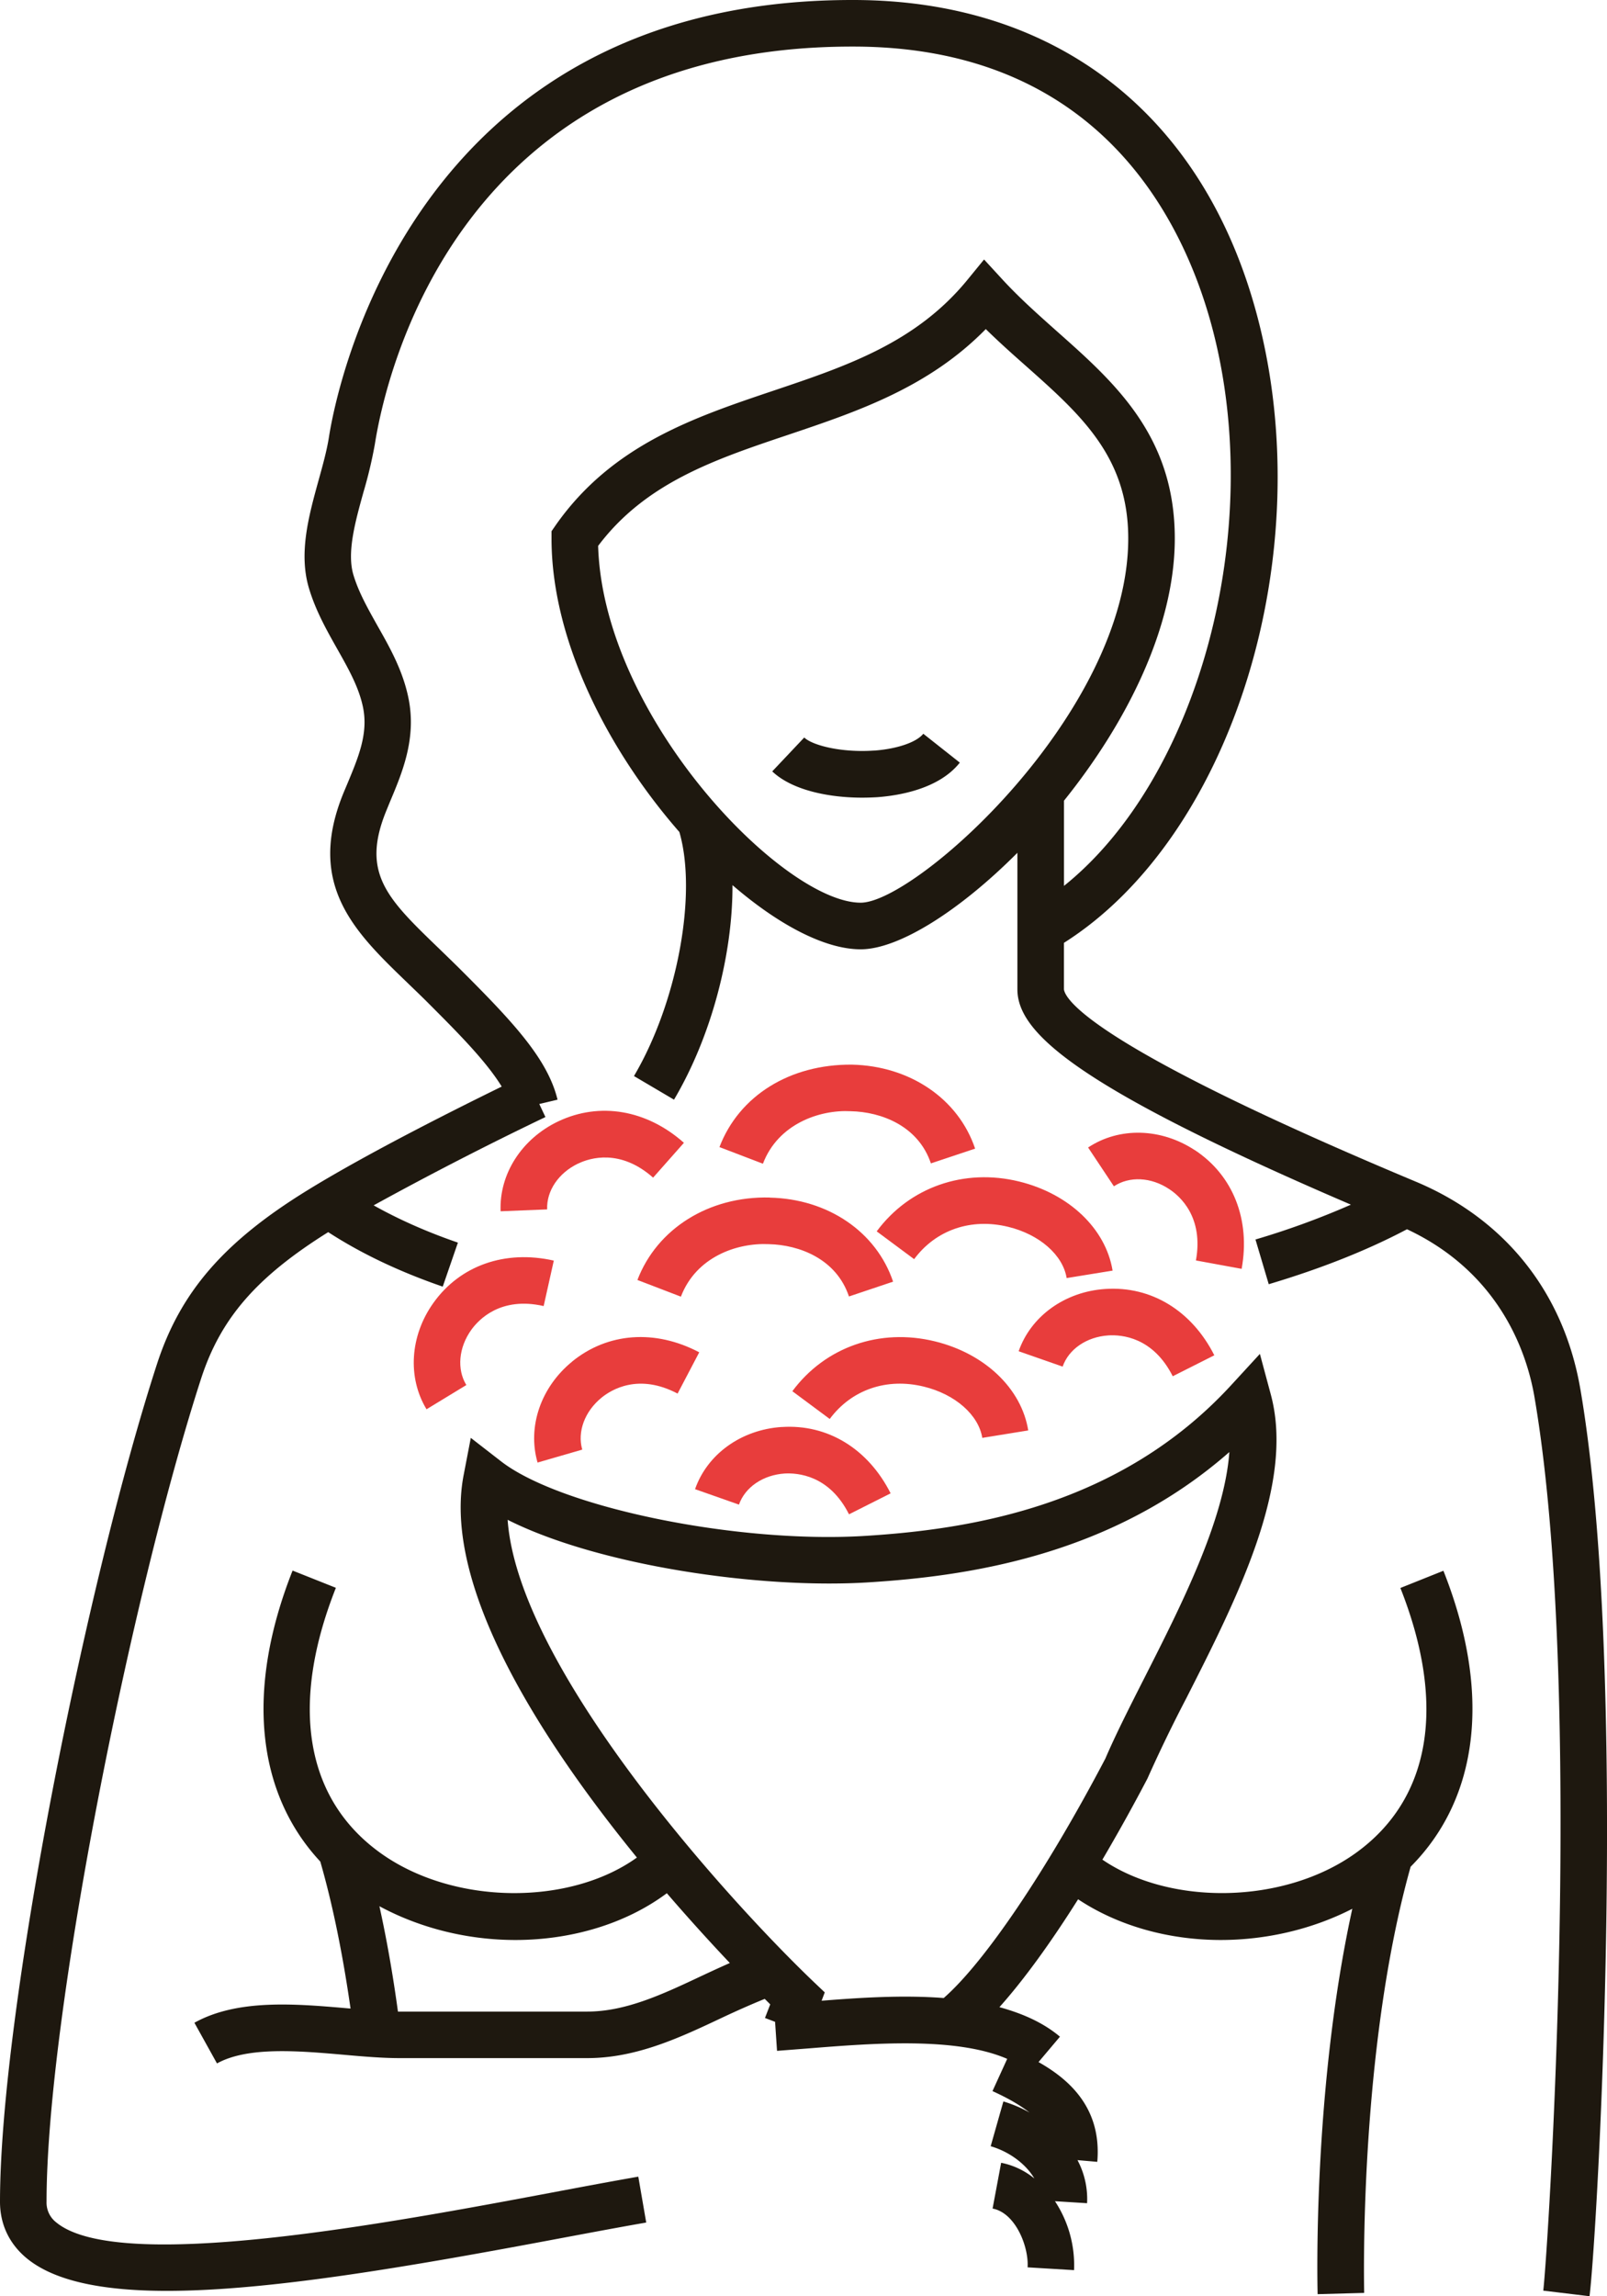 <svg xmlns="http://www.w3.org/2000/svg" width="34.519" height="49.3" viewBox="0 0 34.519 49.3"><g fill="#E83D3C"><path d="M11.896 27.064c-1.047-.236-2.012.105-2.584.905-.506.706-.564 1.603-.15 2.287l.855-.52c-.207-.34-.165-.806.107-1.186.16-.222.63-.72 1.554-.51l.218-.976zM20.083 28.798c-1.186-.29-2.358.12-3.063 1.07l.803.596c.468-.63 1.225-.89 2.023-.694.67.163 1.174.605 1.254 1.1l.987-.16c-.145-.9-.932-1.65-2.004-1.912zM18.833 26.437l.803.596c.467-.63 1.224-.888 2.02-.694.672.163 1.176.604 1.256 1.1l.987-.16c-.147-.9-.934-1.65-2.007-1.913-1.184-.29-2.356.12-3.06 1.07zM25.665 24.693c-.727-.478-1.625-.5-2.292-.057l.554.833c.332-.22.798-.2 1.188.06.23.15.743.6.574 1.532l.982.18c.192-1.055-.184-2.008-1.007-2.55zM16.792 30.636c-.867.057-1.598.58-1.862 1.335l.943.332c.132-.375.518-.638.984-.668.272-.014.955.03 1.38.876l.894-.45c-.482-.956-1.352-1.49-2.338-1.424zM23.743 27.673c-.867.057-1.598.582-1.862 1.337l.945.33c.13-.376.518-.64.983-.67.282-.017.956.033 1.382.877l.893-.45c-.483-.957-1.355-1.49-2.34-1.424zM12.29 29.232c-.674.55-.965 1.4-.743 2.168l.96-.278c-.11-.382.052-.82.414-1.115.212-.173.795-.53 1.634-.088l.465-.886c-.948-.5-1.968-.423-2.73.198zM12.422 24.98c.248-.12.9-.323 1.607.303l.662-.748c-.8-.71-1.81-.882-2.7-.46-.785.374-1.27 1.13-1.238 1.93l1-.04c-.016-.4.246-.785.668-.986zM16.535 25.71c-1.31-.032-2.422.67-2.843 1.77l.934.358c.326-.854 1.203-1.16 1.89-1.127.654.015 1.45.316 1.72 1.123l.948-.318c-.36-1.07-1.4-1.778-2.65-1.804zM18.276 23.857c.655.014 1.45.315 1.72 1.12l.95-.317c-.36-1.07-1.4-1.777-2.65-1.803-1.33-.01-2.42.667-2.842 1.77l.934.357c.325-.855 1.216-1.163 1.888-1.127z"></path></g><g fill="#1E180F"><path d="M33.946 29.82c-.354-2.064-1.61-3.644-3.532-4.45-6.886-2.882-7.526-3.892-7.56-4.128v-1c3.608-2.283 5.507-8.34 4.152-13.456C25.864 2.473 22.702 0 18.326 0h-.022C8.808 0 7.216 8.422 7.066 9.383c-.046.293-.133.604-.22.918-.214.775-.436 1.576-.208 2.333.146.484.38.897.606 1.298.24.425.467.825.555 1.26.112.558-.098 1.06-.34 1.64l-.07.166c-.828 1.99.23 3.01 1.353 4.092.15.146.31.297.47.458.605.606 1.227 1.228 1.565 1.78-.92.45-2.875 1.425-4.184 2.233-1.79 1.104-2.722 2.185-3.222 3.727C1.854 33.96.002 43.177 0 47.27c0 .482.197.9.57 1.21.604.5 1.652.703 3.017.703 2.176 0 5.16-.51 8.44-1.127.683-.128 1.312-.246 1.854-.34l-.17-.985c-.546.095-1.18.214-1.87.344-3.478.653-9.297 1.744-10.634.637A.536.536 0 0 1 1 47.27c0-4.007 1.827-13.067 3.32-17.674.42-1.292 1.19-2.18 2.73-3.143.69.448 1.51.843 2.46 1.17l.326-.945c-.68-.234-1.28-.503-1.81-.8a73.76 73.76 0 0 1 3.69-1.896l-.132-.28.392-.093c-.21-.87-.952-1.663-2.06-2.77-.166-.166-.327-.32-.483-.472-1.125-1.084-1.69-1.628-1.124-2.988l.067-.164c.27-.64.573-1.365.398-2.226-.12-.59-.396-1.08-.664-1.552-.207-.37-.405-.717-.518-1.093-.145-.48.038-1.14.215-1.777a9.55 9.55 0 0 0 .245-1.03C8.276 8.11 9.82 1 18.305 1V.5 1h.022c5.318 0 7.115 3.784 7.713 6.042 1.16 4.383-.318 9.68-3.185 11.977V17.19c1.322-1.644 2.38-3.7 2.38-5.63 0-2.202-1.29-3.346-2.535-4.45-.397-.354-.808-.718-1.172-1.115l-.39-.424-.364.445C19.67 7.36 18.184 7.86 16.607 8.39c-1.702.573-3.462 1.164-4.67 2.885l-.09.13v.157c0 2.217 1.24 4.578 2.746 6.3.387 1.33-.04 3.655-.975 5.24l.86.507c.81-1.37 1.262-3.13 1.256-4.606.986.85 1.983 1.378 2.754 1.378.815 0 2.12-.822 3.366-2.072v2.93c0 .93 1.257 2.088 7.164 4.624a17.18 17.18 0 0 1-2.05.748l.285.96c1.14-.34 2.133-.737 2.97-1.18 1.985.93 2.572 2.637 2.737 3.597 1.077 6.274.29 18.366.19 19.19l.994.12c.178-1.476.848-13.39-.198-19.48zM18.488 19.38c-1.658 0-5.53-3.975-5.64-7.66 1.02-1.355 2.505-1.855 4.077-2.383 1.486-.5 3.018-1.015 4.25-2.272.283.278.575.538.86.79 1.18 1.048 2.2 1.952 2.2 3.705 0 3.747-4.566 7.82-5.747 7.82z"></path><path d="M30.08 34.09c.997 2.518.654 4.54-.965 5.698-1.54 1.1-3.98 1.13-5.435.137.32-.544.645-1.125.967-1.74a31.3 31.3 0 0 1 .838-1.73c1.092-2.15 2.33-4.587 1.814-6.51l-.236-.878-.616.67c-2.4 2.612-5.633 3.098-7.856 3.237-2.75.172-6.555-.608-7.833-1.604l-.645-.5-.154.8c-.465 2.413 1.706 5.737 3.722 8.21-1.448 1.04-3.938 1.025-5.502-.093-1.62-1.157-1.962-3.18-.964-5.698l-.93-.37c-1.01 2.55-.782 4.77.595 6.247.266.922.482 1.987.65 3.156l-.06-.005c-1.108-.096-2.365-.208-3.294.31l.485.873c.662-.366 1.756-.27 2.722-.186.425.038.833.072 1.195.072h4.037c1.057 0 1.994-.442 2.9-.87.313-.147.613-.28.912-.402l.118.118-.113.292.217.083.042.623.67-.052c1.373-.11 3.174-.253 4.274.224l-.316.692c.343.156.593.303.796.46a2.8 2.8 0 0 0-.562-.238l-.273.962c.376.107.748.366.938.692a1.624 1.624 0 0 0-.713-.337l-.184.983c.493.092.78.82.752 1.262l.998.06a2.497 2.497 0 0 0-.41-1.48l.69.043a1.78 1.78 0 0 0-.206-.925l.425.037c.1-1.16-.61-1.774-1.262-2.142l.46-.545c-.36-.304-.81-.5-1.3-.634.51-.57 1.085-1.356 1.69-2.316.858.57 1.944.874 3.063.874.98 0 1.968-.23 2.827-.67-.85 3.876-.75 8.078-.745 8.274l1-.027c0-.052-.127-5.144.998-9.15 1.472-1.477 1.74-3.742.704-6.354l-.925.37zm-14.992 8.323c-.844.398-1.64.774-2.474.774H8.548c-.11-.805-.243-1.56-.398-2.262.88.475 1.902.725 2.92.725 1.203 0 2.372-.347 3.254-1.004.5.58.96 1.083 1.353 1.498a29.08 29.08 0 0 0-.59.27zm2.56.542l.068-.18-.242-.23c-1.86-1.777-6.344-6.74-6.57-9.916 1.94.977 5.394 1.49 7.75 1.343 2.167-.135 5.23-.583 7.753-2.798-.107 1.465-1.038 3.298-1.814 4.828-.328.645-.635 1.252-.85 1.754-1.26 2.4-2.59 4.37-3.472 5.14-.86-.067-1.774-.01-2.623.058zM18.772 16.114c-.687.048-1.313-.107-1.497-.28l-.687.727c.444.42 1.255.564 1.93.564.113 0 .223-.004.326-.01.47-.035 1.326-.177 1.773-.742l-.784-.62c-.146.183-.562.326-1.06.362z"></path></g></svg>
